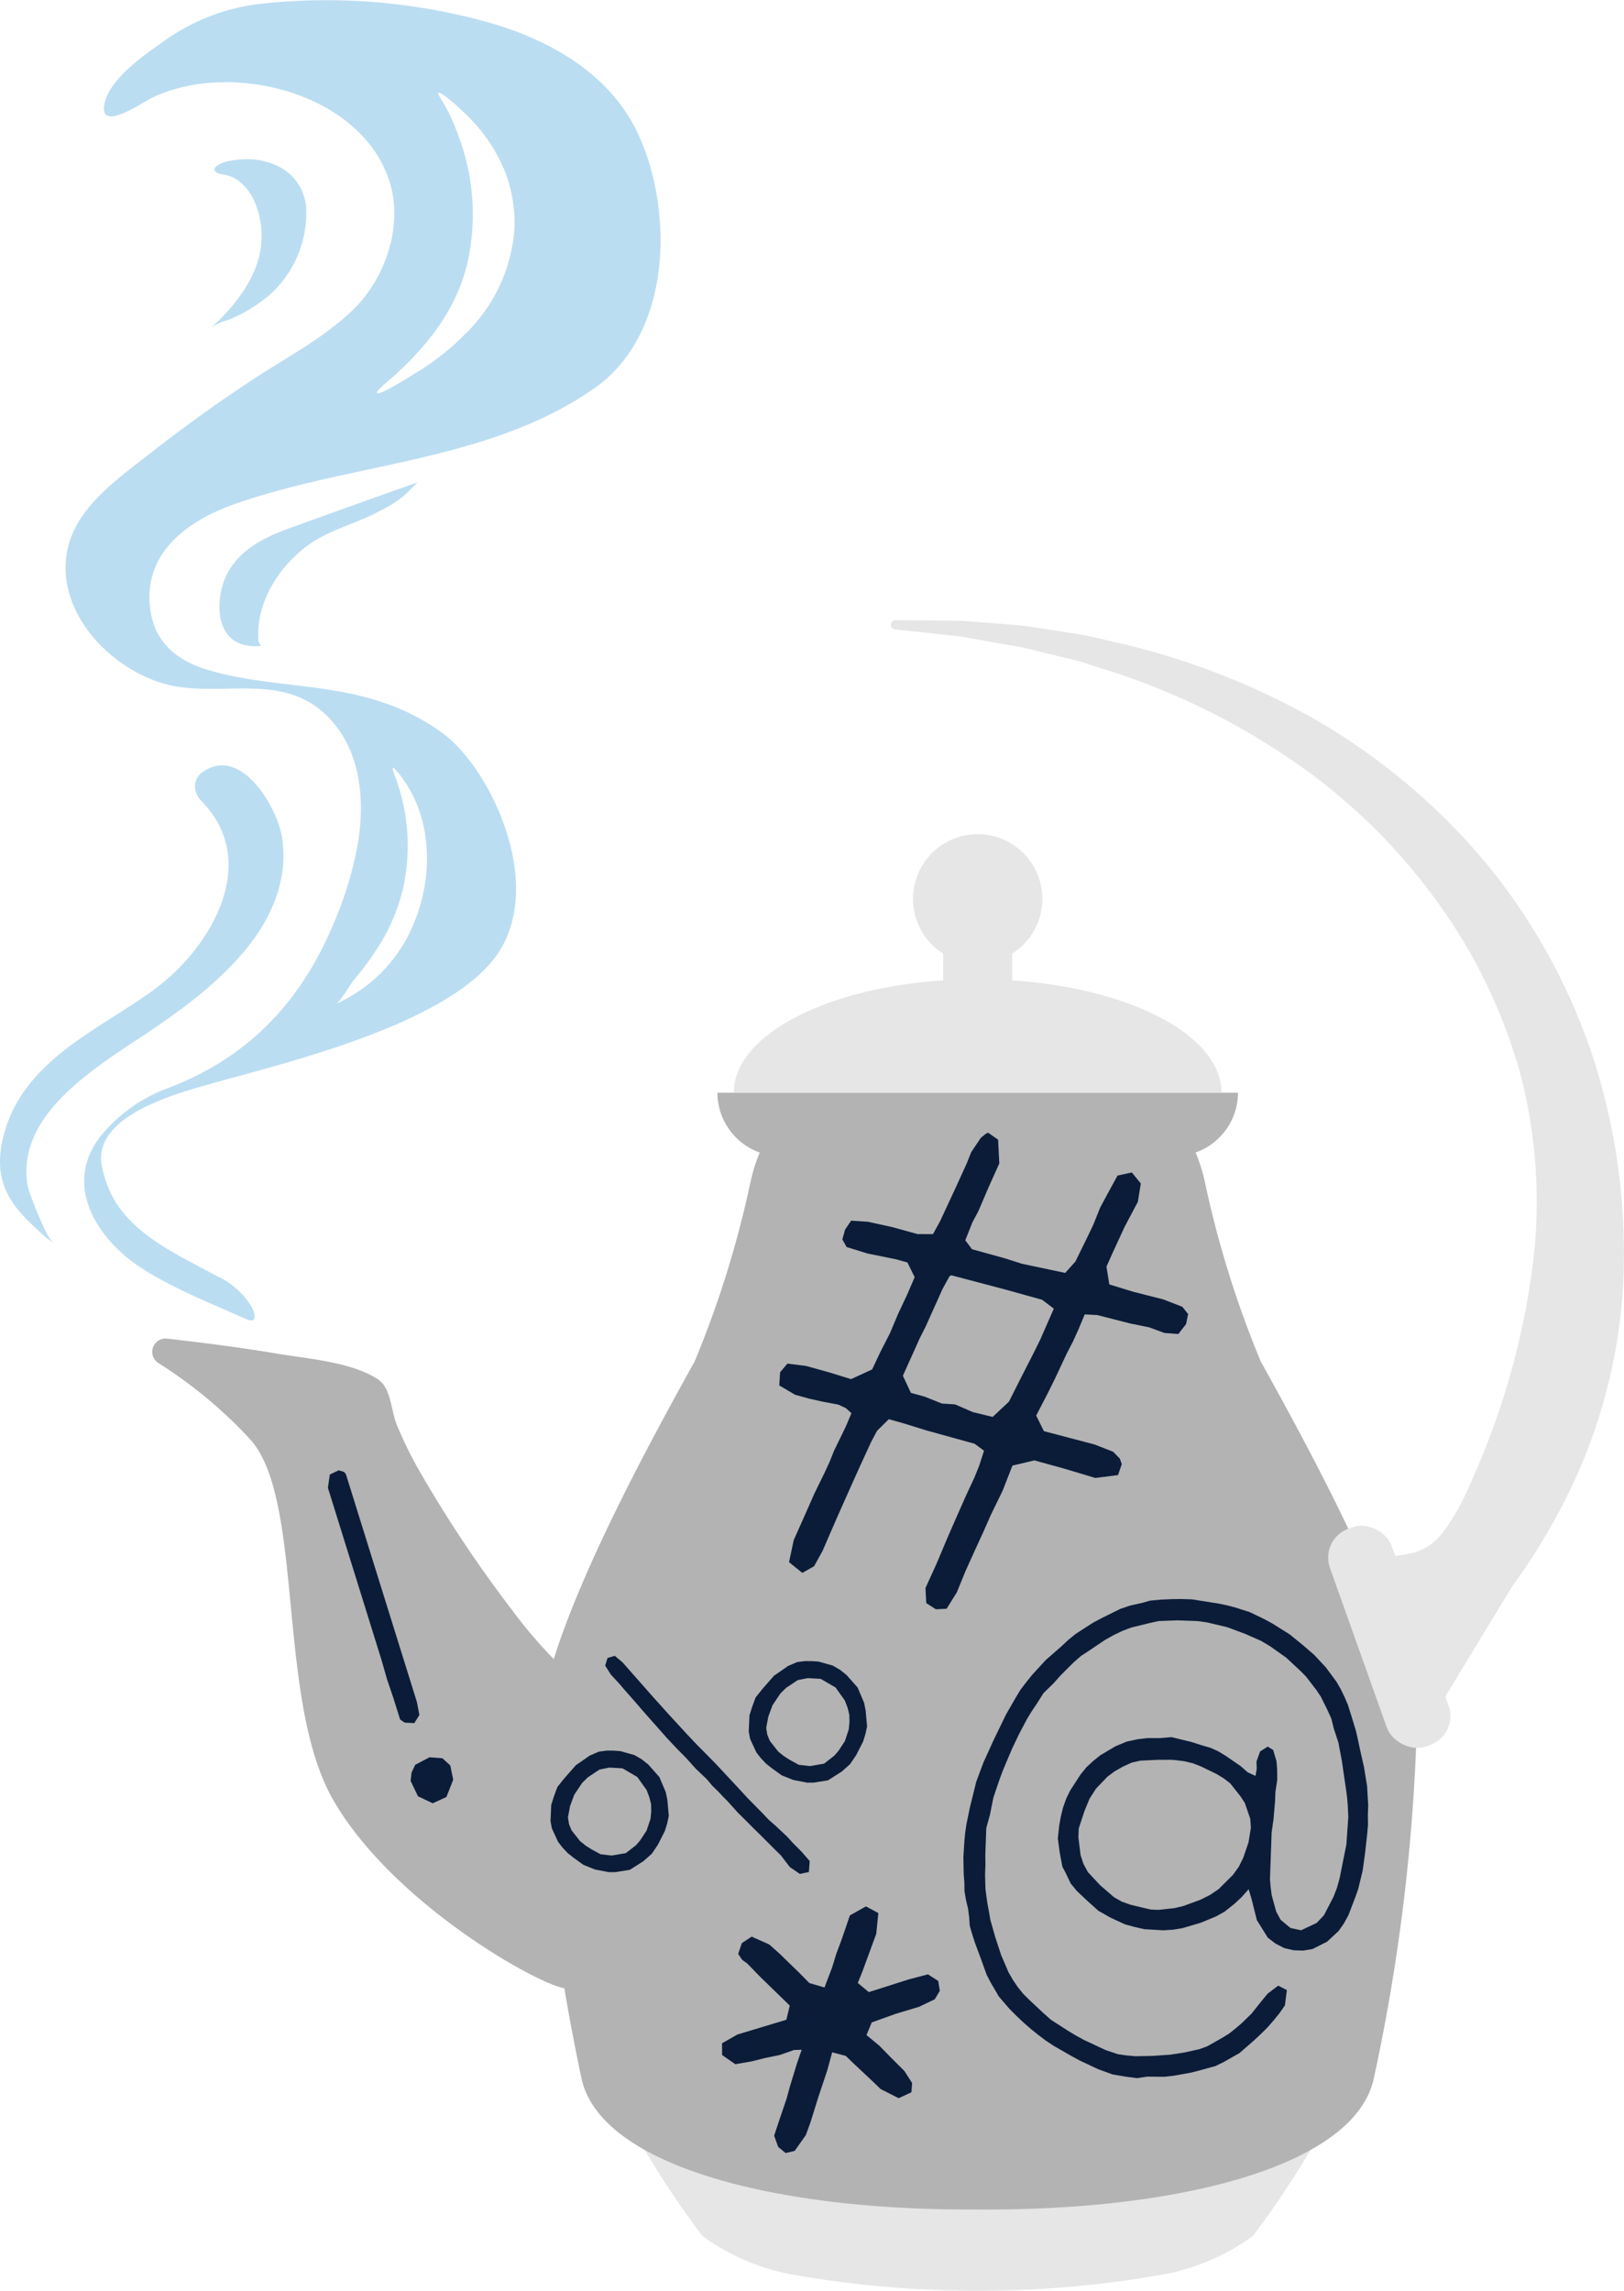 <svg xmlns="http://www.w3.org/2000/svg" viewBox="0 0 191.619 270.237">
  <defs>
    <style>
      .cls-1 {
        fill: #e6e6e6;
      }

      .cls-2 {
        fill: #b3b3b3;
      }

      .cls-3 {
        fill: #0a1c38;
      }

      .cls-4 {
        fill: #bbddf2;
      }
    </style>
  </defs>
  <g id="base">
    <path class="cls-1" d="M155.7,251.8a112.553,112.553,0,0,1-7.846,11.945,25.778,25.778,0,0,1-11.287,4.681l-.107.019a125.237,125.237,0,0,1-42.213,0l-.107-.019a25.783,25.783,0,0,1-11.287-4.681A112.4,112.4,0,0,1,75.011,251.8"/>
  </g>
  <g id="body">
    <path class="cls-2" d="M167.128,205.043a226.112,226.112,0,0,1-5,40c-2.07,10.4-22.8,15.78-46.77,15.6H114.2c-23.48,0-43.57-5.37-45.62-15.6q-1.125-5.34-1.99-10.49c-.1-.02-.19-.05-.28-.07-3.92-.97-20.07-10.27-26.92-22.02s-3.42-35.23-9.78-42.57a53.461,53.461,0,0,0-10.94-9.11,1.569,1.569,0,0,1,1.04-2.87c4.34.49,8.69,1.05,13,1.77,3.6.61,8.73.97,11.86,3.01,1.58,1.02,1.56,3.69,2.24,5.37a47.592,47.592,0,0,0,2.98,5.98,150,150,0,0,0,10.65,15.91,54.934,54.934,0,0,0,4.9,5.76c3.63-11.57,12.08-26.9,16.41-34.73a4.3,4.3,0,0,0,.27-.52,119.947,119.947,0,0,0,6.55-21.11,19.928,19.928,0,0,1,1.07-3.39,7.52,7.52,0,0,1-4.99-7.06h61.42a7.483,7.483,0,0,1-5,7.05,19.786,19.786,0,0,1,1.08,3.4,119.947,119.947,0,0,0,6.55,21.11,4.3,4.3,0,0,0,.27.52C154.648,171.243,167.378,194.363,167.128,205.043Z"/>
  </g>
  <g id="chars">
    <path class="cls-3" d="M132.916,244.99l-1.633-.276-1.678-.608-2.154-1.008-1.076-.585-2.038-1.169-.963-.637-.908-.689-.852-.687-.85-.742-.848-.8-.793-.794-1.264-1.47-.98-1.678-.462-.892-.7-1.944-.7-1.885-.3-.941-.293-1-.072-1.043-.13-.992-.238-.993-.181-1.046-.018-1.042-.075-.992-.04-1.97.125-1.967.088-.93.144-.981.4-1.956.766-3.1.849-2.269,1.127-2.48,1.065-2.209.472-.969,1.11-1.933.582-.964.69-.906.687-.855,1.6-1.748,1.81-1.579.849-.793.9-.734,2.018-1.3,1.06-.565,2.175-1.074,1.165-.395,1.49-.332.831-.244,1.263-.121,1.372-.06,1.1-.014,1.258.044,3.1.494.98.2.976.252,1.734.556,1.722.828.968.526,2.035,1.278,1.545,1.259,1.328,1.143,1.373,1.471,1.254,1.689.517.894.459.948.4.946.639,2.049.3,1,.236,1.049.234,1.1.474,2.1.362,2.2.136,2.3-.041,1.15.015,1.151-.1,1.149-.243,2.179-.146,1.091-.147,1.035-.514,2.118-.366,1.029-.784,2.051-.527.97-.636.909-1.359,1.264-1.729.871-1.1.181-1.149-.04-1.088-.26-1.022-.527-.906-.691-1.295-2.073-.624-2.488-.343-1.162-.855.957-.793.74-1.182.943-1.008.567-1.835.757-2.158.634-1.1.18-1.152.07-2.242-.135-1.139-.259-1.141-.315-1.67-.772-1.449-.817-1.275-1.141-1.273-1.2-.735-.9-.611-1.285-.36-.669-.321-1.709-.218-1.649.166-1.529.2-1.089.255-1.031.367-1.028.472-.969,1.216-1.875.688-.851.793-.738.846-.683L131.616,206l1.333-.554,1.324-.281,1.1-.126,1.427,0,1.427-.116,2.389.58,1.138.37,1.084.31.916.417.858.521,1.764,1.214.851.742.916.417.139-.817-.024-.877.425-1.191.9-.57.644.406.39,1.328.077.935.009,1.26-.214,1.417-.037,1.038-.187,2.186-.219,1.524-.2,5.525.078.935.129.99.533,1.935.515.951,1.169.972,1.252.264,1.838-.867.854-.9,1.116-2.151.422-1.082.314-1.136.467-2.34.332-1.633.113-1.694.111-1.529L159.028,213l-.078-.933-.129-.99-.309-2.092-.175-1.212-.417-2.206-.543-1.662-.287-1.161-.508-1.115-.716-1.447-.519-.785-1.257-1.634-.74-.739-1.591-1.479-1.869-1.325-1.073-.643-1.888-.832-2.109-.788-2.444-.58-1.145-.15-2.3-.082-2.248.086-1.049.236-2.156.526-1.054.4-1.059.512-1.006.566-1.852,1.248-.954.624-.847.736-1.591,1.589-.8.9-1.192,1.162-.812,1.287-.578.856-.524.858-.94,1.773-.828,1.724-.777,1.833-.359.866-.364.973-.733,2.165-.4,2.013-.436,1.571-.113,3.174.013,1.15-.041,1.15.047,1.754.218,1.595.184.992.182,1.047.584,2.048.692,2.106.86,2,.515.893.573.843.631.788.74.739,1.644,1.537.9.8,1.981,1.277.965.582.968.528,2.531,1.184,1.462.49,1.035.147,1.038.091,2.029-.039,2.086-.144,1.708-.267,1.71-.379.943-.348,1.733-.981.841-.517.789-.629.734-.63,1.135-1.111,1.145-1.44.744-.9,1.241-.942,1.021.528-.228,1.8-.636.908-.686.854-.743.848-.8.794-.794.739-1.692,1.475-1.9,1.08-.948.461-1.934.533-.94.241-2.042.366-1.1.126-2.028-.018-1.21.176Zm3.766-19.692,1.924-.208.994-.238,2.054-.749,1.114-.563,1.011-.677,1.7-1.692.693-.961.53-1.077.612-1.787.281-1.742-.074-1.044-.644-1.883-.52-.786-1.207-1.522-.745-.573-.858-.523-1.831-.888-.917-.362-1.033-.254-1.253-.156-.6-.02-1.315.008-2.03.093-1.049.236-1,.458-1,.567-.845.626-1.366,1.432-.753,1.177-.6,1.458-.676,2.057-.037,1.039.255,2.091.346,1.052.515.952,1.424,1.527,1.647,1.429.912.525,1.028.365,1.3.319,1.141.261Z"/>
    <path class="cls-3" d="M47.74,203.21l-.531-.373-.8-2.551-.749-2.212-.658-2.3L38.69,175.509l.227-1.562,1.036-.5.591.172.16.131.124.2,8.365,26.839.293,1.518-.6.961Zm1.575,8.688-.864-1.818.11-.986.431-.909,1.692-.887,1.527.12.919.847.346,1.679-.8,2.037-1.617.744Z"/>
    <path class="cls-3" d="M93.1,184.279l.553-2.6,1.325-2.971,1.117-2.529,1.154-2.352.618-1.33.541-1.353,1.36-2.795.7-1.64-.668-.6-.889-.413-1.9-.358-1.571-.353-1.628-.452-1.865-1.1.1-1.558.864-1.014,2.179.271,2.637.729,2.692.83,2.488-1.147,1.009-2.14,1.089-2.12.974-2.316,1.011-2.142.934-2.161-.856-1.739-1.316-.365-3.4-.691-2.461-.764-.5-.892.323-1.163.711-1.054,1.967.127,2.912.639,2.945.815,1.833.009.839-1.521,1.856-3.992,1.283-2.817.541-1.353,1.136-1.686.538-.437.3-.167,1.191.829.144,2.8-1.3,2.894-1.181,2.761-.7,1.308-.833,2.107.791,1.054,3.877,1.072,1.994.637,5.125,1.086,1.2-1.335,1.338-2.72L129,144.48l.811-2.028.861-1.6,1.187-2.175,1.686-.367,1.062,1.3-.348,2.157-1.578,2.985-1.464,3.181-.665,1.487.338,2.1,2.847.871,3.511.89,2.26.876.681.857-.244,1.184-.91,1.168-1.635-.119-1.818-.672-2.213-.445-3.9-1-1.482-.075-.749,1.794-.639,1.407-.718,1.388-1.424,3.029-.761,1.543-1.437,2.772.912,1.838,5.991,1.577,2.182.855.78.8.237.65-.443,1.3-2.681.34-3.546-1.065-3.643-1.009-2.592.616-1.145,2.938-1.36,2.795-.89,2.007-1.053,2.3-1.075,2.374-1.041,2.547-1.2,1.924-1.269.064-1.133-.729-.092-1.779,1.283-2.818,1.452-3.437,1.14-2.6.889-2.008,1.031-2.219.543-1.351.571-1.763L115,170.316l-5.813-1.611-2.536-.788-1.783-.5-1.382,1.372-.7,1.311-1.26,2.737-1.3,2.894L98.9,178.709l-.684,1.562-1.161,2.683-1,1.809-1.386.785Zm19.594-18.608,2.087.909,2.346.567,1.92-1.8,1.477-2.927,1.457-2.852.761-1.542,1.6-3.65-1.379-1.047L118.54,152.1l-6.3-1.662-.2.11-.837,1.521-.663,1.487-.639,1.409-.663,1.485-.74,1.465-.66,1.485-.641,1.409-.663,1.484.944,2.016,1.627.45,2.03.812Z"/>
    <path class="cls-3" d="M92.694,253.984l-.871-.719-.48-1.328.6-1.814.867-2.552.389-1.424.823-2.7.567-1.644-.891.025-1.7.592-1.7.349-1.6.4-1.94.338-1.553-1.085-.01-1.386L87.014,240l5.772-1.738.4-1.673-3.467-3.369-1.538-1.581-.63-.464-.45-.684.432-1.273,1.161-.76,2.079.927,1.231,1.1,2.311,2.246,1.178,1.2,1.792.523.913-2.4.494-1.619.591-1.569,1-2.918,1.889-1.059,1.464.787-.245,2.445-1.618,4.41-.561,1.394L102.516,235l4.7-1.495,2.27-.6,1.216.778.188,1.168-.6,1-1.86.887-2.775.833-2.8,1.007-.614,1.493,1.524,1.26,1.418,1.452,1.515,1.507.924,1.438-.081,1.088-1.507.7-2.123-1.077-1.037-1-2.048-1.917-1.035-1-1.6-.418-.583,2.136-1.032,3.091-.958,3.068-.538,1.47-1.318,1.867Z"/>
    <path class="cls-3" d="M77.623,217.621l-.721,1.062-.983.871-1.606,1.021-1.711.273-.76.006-1.637-.316-1.363-.548-1.2-.866-.66-.526-.614-.652-.514-.662-.74-1.6-.158-.862.086-1.912.31-.975.413-1.127.79-.989,1.383-1.577,1.653-1.147,1.07-.46.945-.127.8.008.786.053,1.674.471.857.5.77.614,1.307,1.475.762,1.8.185.92.168,1.863-.2.923-.265.851Zm-.866-3.065.083-.87-.016-.86-.215-.836-.313-.825L75.2,209.628,73.446,208.6l-1.531-.086-1.175.232-1.379.915-.666.655-.943,1.407-.49,1.338-.25,1.329.13.805.3.727,1,1.269.66.526.692.442,1.064.581,1.318.151,1.67-.287,1.2-.935.493-.576.752-1.145Zm17.607,6.5-1.173-.809-1.056-1.381-.7-.683-.97-.972-.9-.9-.629-.61-.587-.594-1.285-1.277-1.212-1.344-.587-.594-.545-.58-.7-.682-.625-.751-1.3-1.234-1.143-1.273-1.106-1.117-1.16-1.23-1.17-1.33-.571-.636-1.172-1.329-.53-.621-1.1-1.256-.5-.564-.53-.621-1.05-1.144-.658-1.046.28-.892.852-.257.907.759,3.647,4.134,1.783,1.981,2.168,2.357,1.091,1.158,1.106,1.117,1.244,1.262,2.549,2.736,1.187,1.287,1.829,1.856.682.723.753.655,1.411,1.323.639.71,1.039,1.043.966,1.112-.094,1.293Zm6.651-14-.722,1.062-.982.871L97.7,210.017l-1.71.273-.76,0-1.636-.316-1.362-.547-1.2-.866-.66-.526-.614-.652-.515-.662-.74-1.6-.157-.864.085-1.911.31-.975.414-1.128.79-.989,1.382-1.578,1.654-1.146,1.068-.46L95,195.95l.8.01.787.051,1.675.472.857.5.769.614,1.307,1.475.762,1.8.183.92.17,1.862-.2.923-.264.852ZM100.15,204l.081-.87-.017-.858-.213-.838-.313-.825-1.094-1.538-1.757-1.023-1.531-.089-1.174.234-1.378.916-.668.655-.942,1.407-.49,1.336-.251,1.328.131.806.3.728,1,1.268.66.526.69.443,1.067.58,1.318.153,1.667-.289,1.2-.935.5-.576.752-1.145Z"/>
  </g>
  <g id="lid">
    <path class="cls-1" d="M144.128,128.9H86.588c0-6.75,10.74-12.33,24.7-13.25v-3.16a7.63,7.63,0,1,1,8.14,0v3.16C133.388,116.573,144.128,122.153,144.128,128.9Z"/>
  </g>
  <g id="handle">
    <path class="cls-1" d="M191.528,151.373a64.04,64.04,0,0,1-7.06,25.97,74.406,74.406,0,0,1-6.03,9.78l-7.85,12.92v1.21c-.43-1.24-.86-2.47-1.3-3.71q-1.605-4.62-3.23-9.24c-.55-1.58-1.1-3.15-1.65-4.73a13.329,13.329,0,0,0,1.55-.24,6.446,6.446,0,0,0,3.682-1.85c2.233-2.557,3.572-5.706,4.868-8.81a89.34,89.34,0,0,0,6.18-22.29,59.566,59.566,0,0,0-1.16-23.16,63.269,63.269,0,0,0-10.19-21.18,69.077,69.077,0,0,0-17.24-16.59,82.359,82.359,0,0,0-22.01-10.57c-.98-.3-1.96-.65-2.95-.93l-3.01-.73-3.02-.74c-1.01-.25-2.04-.37-3.06-.56l-3.07-.55-1.54-.27c-.51-.08-1.03-.12-1.55-.18l-6.22-.67-.04-.01a.546.546,0,0,1,.07-1.09l6.33.06c.53.01,1.06,0,1.59.03l1.58.12,3.17.25c1.05.1,2.12.14,3.17.31l3.15.49,3.16.5c1.05.19,2.08.47,3.12.7a86.815,86.815,0,0,1,24.05,9.17,75.43,75.43,0,0,1,20.08,16.75,71.358,71.358,0,0,1,12.87,23.2A75.1,75.1,0,0,1,191.528,151.373Z"/>
    <rect class="cls-1" x="160.059" y="179.448" width="7.734" height="27.275" rx="3.629" transform="translate(-55.32 66.259) rotate(-19.621)"/>
  </g>
  <g id="steam">
    <path class="cls-4" d="M75.328,15.883c-3.41-7.44-11.04-11.52-18.65-13.5A71.046,71.046,0,0,0,30.708.453a24.2,24.2,0,0,0-11.18,4.27c-2.31,1.63-6.35,4.36-7.13,7.24-1.06,3.91,4.31.19,5.37-.34,9.19-4.59,24.74-.83,28.17,9.73,1.7,5.24-.47,11.52-4.31,15.22-3.45,3.32-7.82,5.59-11.8,8.2q-6.315,4.155-12.28,8.84c-3.92,3.07-8.84,6.45-9.68,11.73-1.11,7.03,5.15,13.52,11.53,15.32,6,1.7,13.06-1.23,18.33,3.03,4.71,3.8,5.43,10.17,4.5,15.78a43.235,43.235,0,0,1-3.09,10c-3.92,9.08-10.17,15.48-19.54,18.97a18.428,18.428,0,0,0-7.82,5.7c-4.42,5.83-.17,12.22,5.07,15.55,3.78,2.4,8.11,4.08,12.19,5.92,1.21.54,1.14-.39.75-1.25a9.053,9.053,0,0,0-4.16-3.81c-4.77-2.62-10.65-5.07-12.85-10.45a13.352,13.352,0,0,1-.76-2.55c-1.16-5.91,8.83-8.57,12.88-9.71,8.66-2.45,28.13-7,33.81-15.31,5.66-8.3-.85-21.96-6.53-26.08-9.08-6.58-18.68-4.72-27.69-7.44-3.61-1.09-6.21-3.19-6.75-7.08-.93-6.63,4.32-10.5,10.03-12.5,13.85-4.85,30.07-4.99,42.4-13.66C79.2,39.433,79.558,25.1,75.328,15.883Zm-28.72,75.7c-.07-.18-.37-.93-.24-1,.09-.05.36.27.46.38,4.31,5.12,4.43,12.54,1.79,18.46a17.618,17.618,0,0,1-8.95,8.98c.44-.19,1.68-2.31,2.09-2.8a34.064,34.064,0,0,0,2.46-3.27,22.735,22.735,0,0,0,3.34-7.53A23.206,23.206,0,0,0,46.608,91.583Zm8.24-52.14a29.184,29.184,0,0,1-5.88,4.61c-.44.26-4.19,2.66-4.48,2.3-.18-.24,1.96-1.96,2.13-2.12,3.96-3.63,7.18-7.72,8.49-13.03a26.044,26.044,0,0,0-.99-15.1,25.734,25.734,0,0,0-1.16-2.78c-.76-1.5-1.37-2.23-1.23-2.36.21-.19,1.74,1.07,2.95,2.25a19.394,19.394,0,0,1,4.98,7.22,17.194,17.194,0,0,1,1.06,6.23A19.148,19.148,0,0,1,54.848,39.443Z"/>
    <path class="cls-4" d="M28.969,76.113a4.466,4.466,0,0,1-.51-.139c-3.321-1.128-2.948-6.039-1.529-8.521,1.633-2.858,4.564-4.189,7.519-5.253,4.938-1.778,9.874-3.555,14.827-5.29-.479.418-1.192,1.23-1.782,1.717a16.487,16.487,0,0,1-2.568,1.592c-2.888,1.589-6.2,2.266-8.842,4.295-3.3,2.532-5.846,6.606-5.607,10.877a1.336,1.336,0,0,0,.075.43,2.089,2.089,0,0,0,.263.353,4.141,4.141,0,0,1-.769.068A6.625,6.625,0,0,1,28.969,76.113Z"/>
    <path class="cls-4" d="M25.3,19.992l0,.024c.067.43.693.5,1.03.563a4.209,4.209,0,0,1,2,.892,6.565,6.565,0,0,1,1.408,1.689A10.121,10.121,0,0,1,30.8,28.908c-.3,3.647-3.191,7.377-5.874,9.725a6.859,6.859,0,0,1,2.024-.9,17.672,17.672,0,0,0,5.07-3.131,13.033,13.033,0,0,0,4.12-9.724,5.908,5.908,0,0,0-3.174-5.2,8.538,8.538,0,0,0-3.785-.9,9.62,9.62,0,0,0-1.952.183,3.717,3.717,0,0,0-1.705.654.9.9,0,0,0-.137.139A.38.38,0,0,0,25.3,19.992Z"/>
    <path class="cls-4" d="M23.007,92.73a2.6,2.6,0,0,0,.784,1.791c7.068,7.257,1.058,17.329-5.628,22.226-5.743,4.2-13.186,7.384-16.555,14.048A15.56,15.56,0,0,0,.15,135.289c-.667,4.053.937,6.685,3.793,9.333,1.071.993,2.156,2,2.348,1.858-.58.176-2.876-5.785-3-6.48-1.6-8.652,8.429-14.33,14.408-18.369,6.6-4.457,14.824-10.784,15.678-19.351a13.679,13.679,0,0,0-.131-3.665c-.6-3.489-4.884-10.746-9.347-7.521A2,2,0,0,0,23.007,92.73Z"/>
  </g>
</svg>

